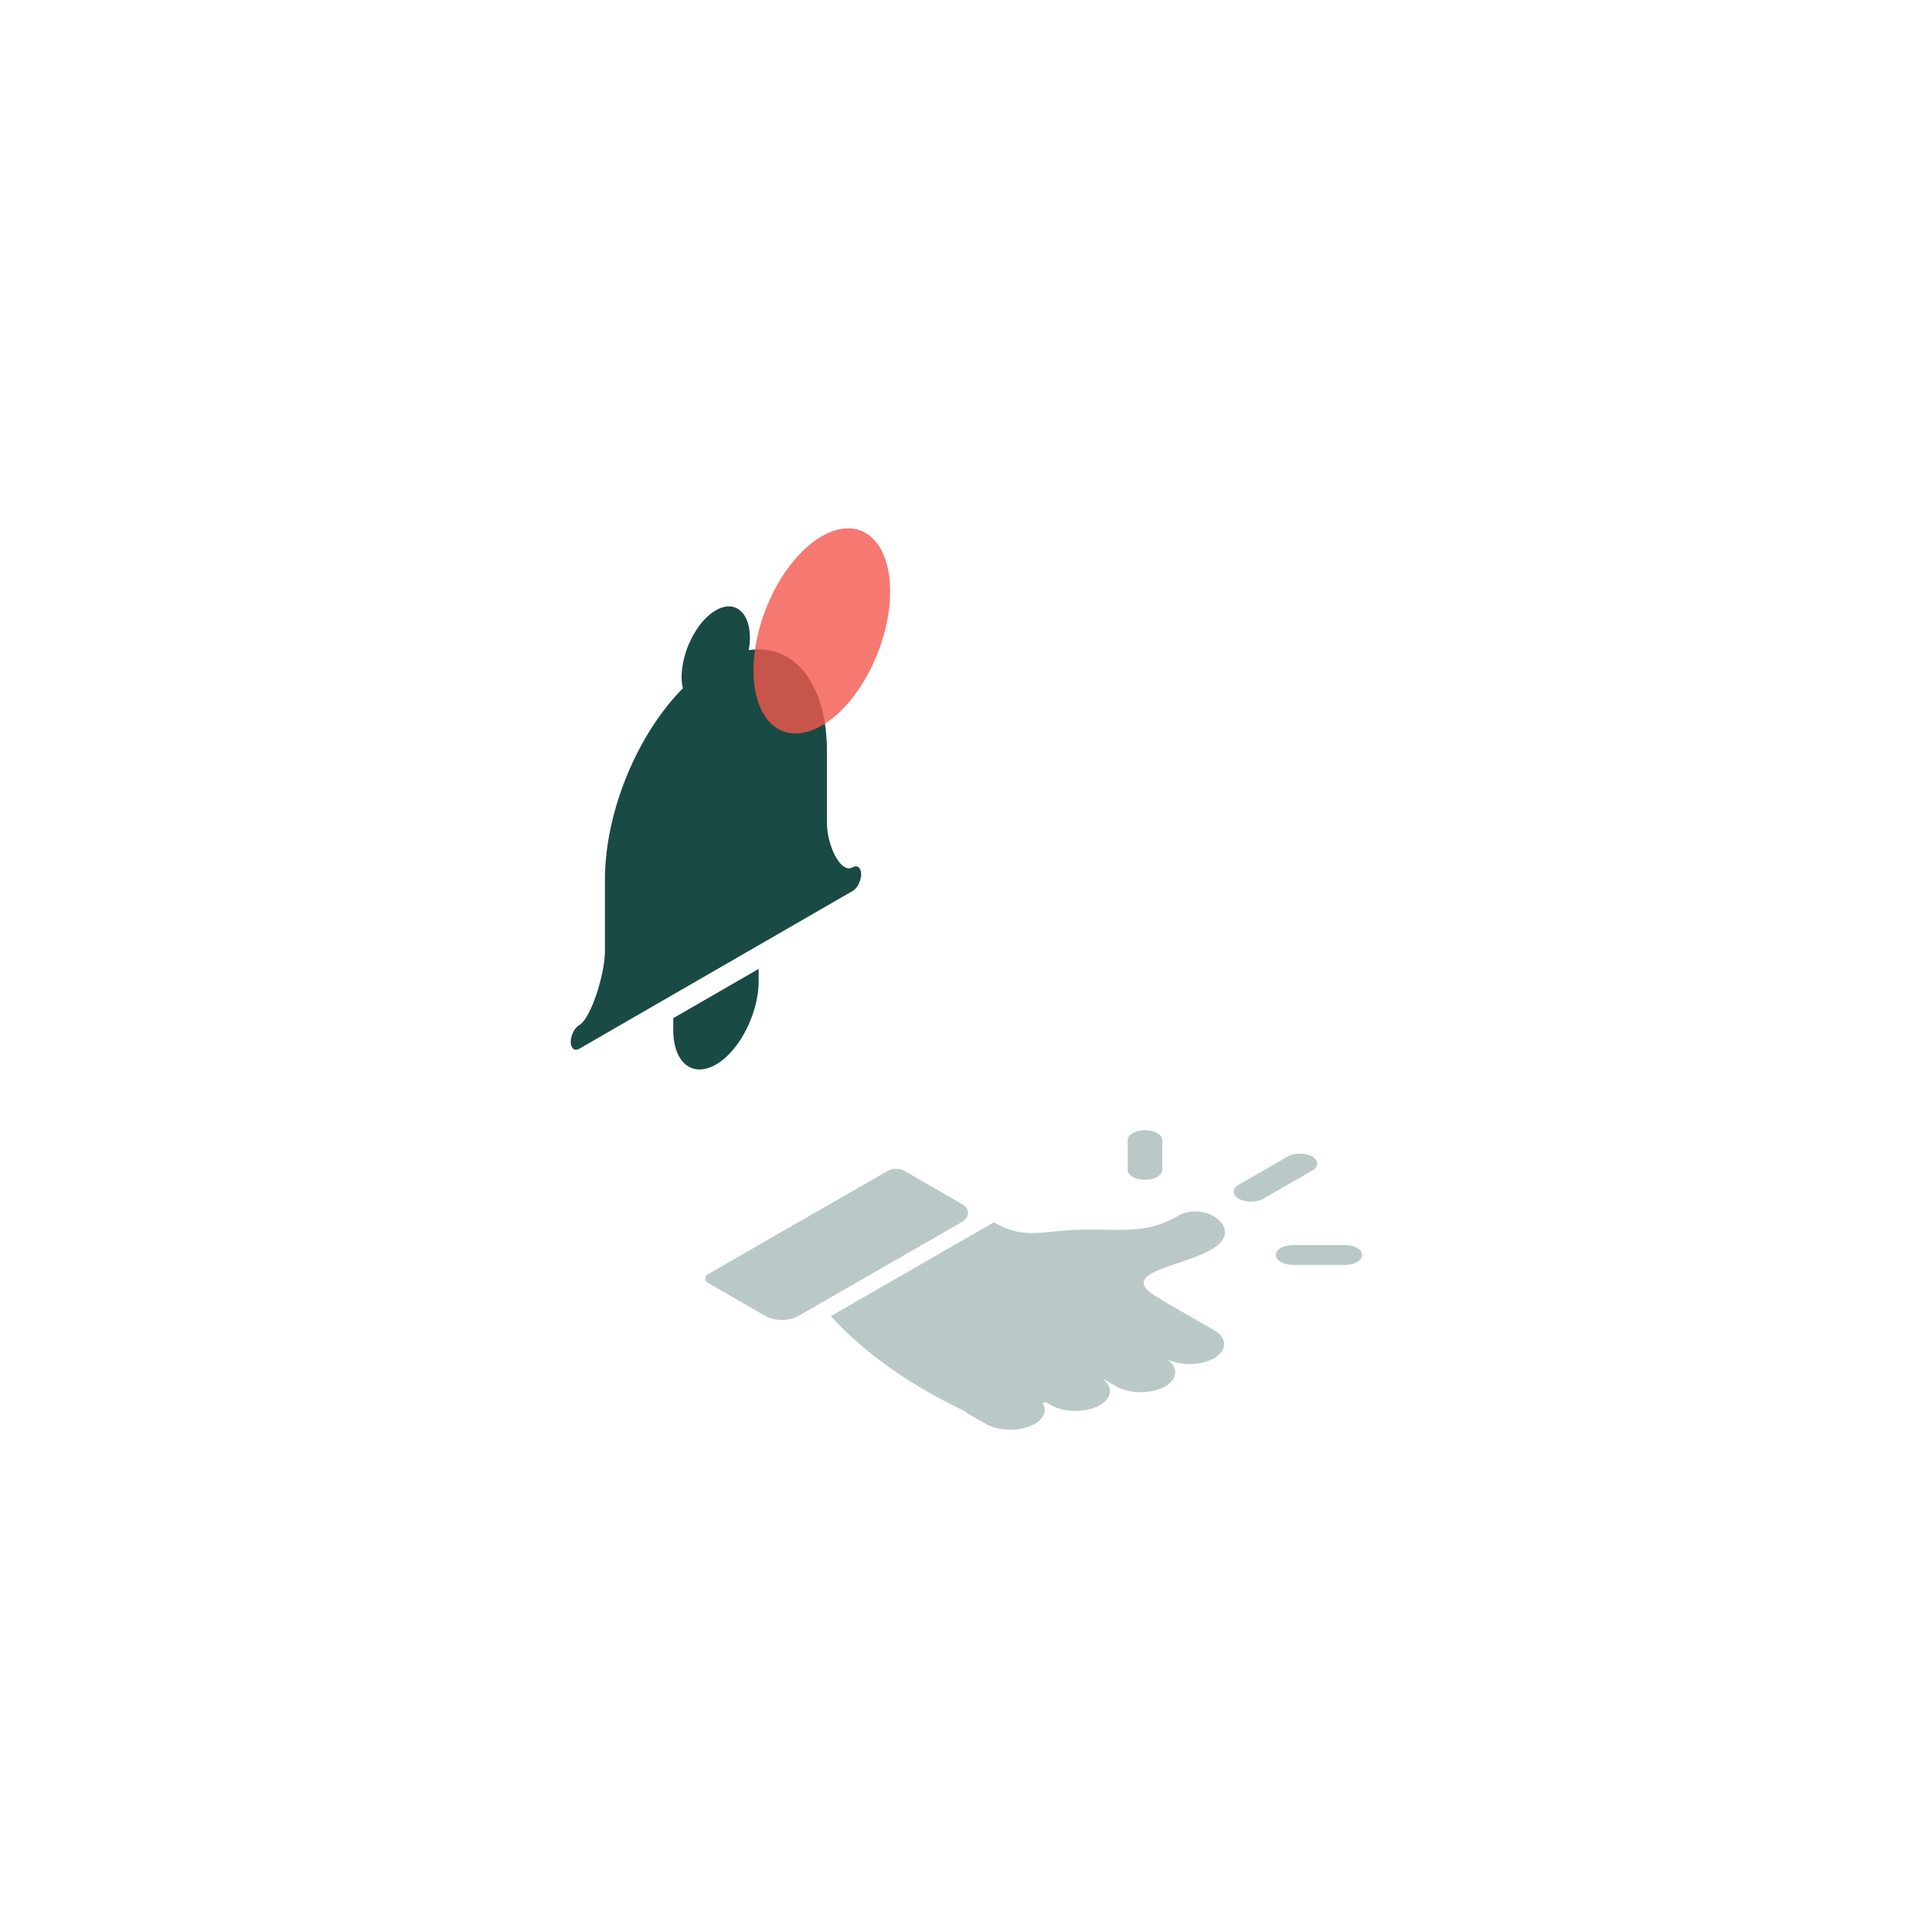 <svg width="200" height="200" xmlns="http://www.w3.org/2000/svg"><g fill="none" fill-rule="evenodd"><path d="M0 200h200V0H0z"/><path d="M69.696 106.627c0 3.377 1.982 4.98 4.42 3.573 2.438-1.407 4.42-5.298 4.42-8.676V100.3l-8.84 5.103v1.225zm19.447-16.125c0 .677-.395 1.453-.884 1.735l-28.288 16.328c-.488.282-.883-.038-.884-.714 0-.678.396-1.453.884-1.736 1.204-.694 2.652-5.29 2.651-7.655v-7.349c0-7.129 3.398-15.14 8.068-19.858a5.438 5.438 0 0 1-.13-1.128c0-2.7 1.587-5.815 3.536-6.94 1.95-1.126 3.536.157 3.536 2.858a8 8 0 0 1-.125 1.264c4.684-.693 8.098 3.395 8.1 10.538v7.35c0 2.363 1.45 5.287 2.652 4.593.49-.283.884.037.884.714z" fill="#1A4A44"/><path d="M92.146 61.227c0 5.413-3.166 11.627-7.071 13.882-3.906 2.254-7.073-.305-7.073-5.718-.001-5.412 3.165-11.626 7.071-13.88 3.906-2.255 7.072.304 7.073 5.716" fill="#F2584D" opacity=".8"/><path d="M133.863 130.946h5.347c.99 0 1.79-.46 1.79-1.029s-.8-1.029-1.79-1.029h-5.347c-.99 0-1.79.46-1.79 1.03 0 .284.2.54.524.727.323.186.77.301 1.266.301m-3.094-6.851l5.064-2.911c.7-.403.7-1.054 0-1.456-.699-.403-1.833-.403-2.532 0l-5.065 2.911c-.698.402-.698 1.054 0 1.456.7.401 1.834.401 2.533 0m-12.24-1.963c.99 0 1.79-.461 1.79-1.03v-3.073c.002-.568-.8-1.029-1.788-1.029-.99 0-1.79.461-1.79 1.029l-.002 3.074c0 .284.2.54.525.727.324.187.771.302 1.265.302m-19.016 2.463l-5.908-3.397c-.465-.266-1.224-.266-1.688 0l-18.569 10.675c-.464.266-.464.703 0 .97l5.908 3.397c.928.533 2.448.533 3.377 0l16.88-9.705c.929-.533.929-1.406 0-1.94m21.102 18.924c-1.393.8-3.672.8-5.065 0l-1.33-.764c-.013.004-.026.011-.04.017 1.05.805.953 1.956-.318 2.687-1.393.8-3.672.8-5.065 0l-.551-.317-.314.104c.455.726.188 1.574-.822 2.153-1.393.801-3.672.801-5.065 0l-1.688-.97a2.863 2.863 0 0 1-.476-.343c-7.203-3.428-11.355-7.094-13.873-9.846l16.88-9.705c3.368 1.936 5.184.745 9.644.751 4.178.008 6.378.332 9.432-1.423 2.197-1.263 5.216.315 4.806 1.996-.774 3.186-12.43 3.276-6.89 6.462.226.13.416.262.594.398.045.022.097.04.14.065l5.064 2.911c1.393.801 1.393 2.112 0 2.911-1.392.801-3.671.801-5.063 0 1.392.801 1.392 2.112 0 2.913" fill="#1A4A44" opacity=".3"/></g></svg>